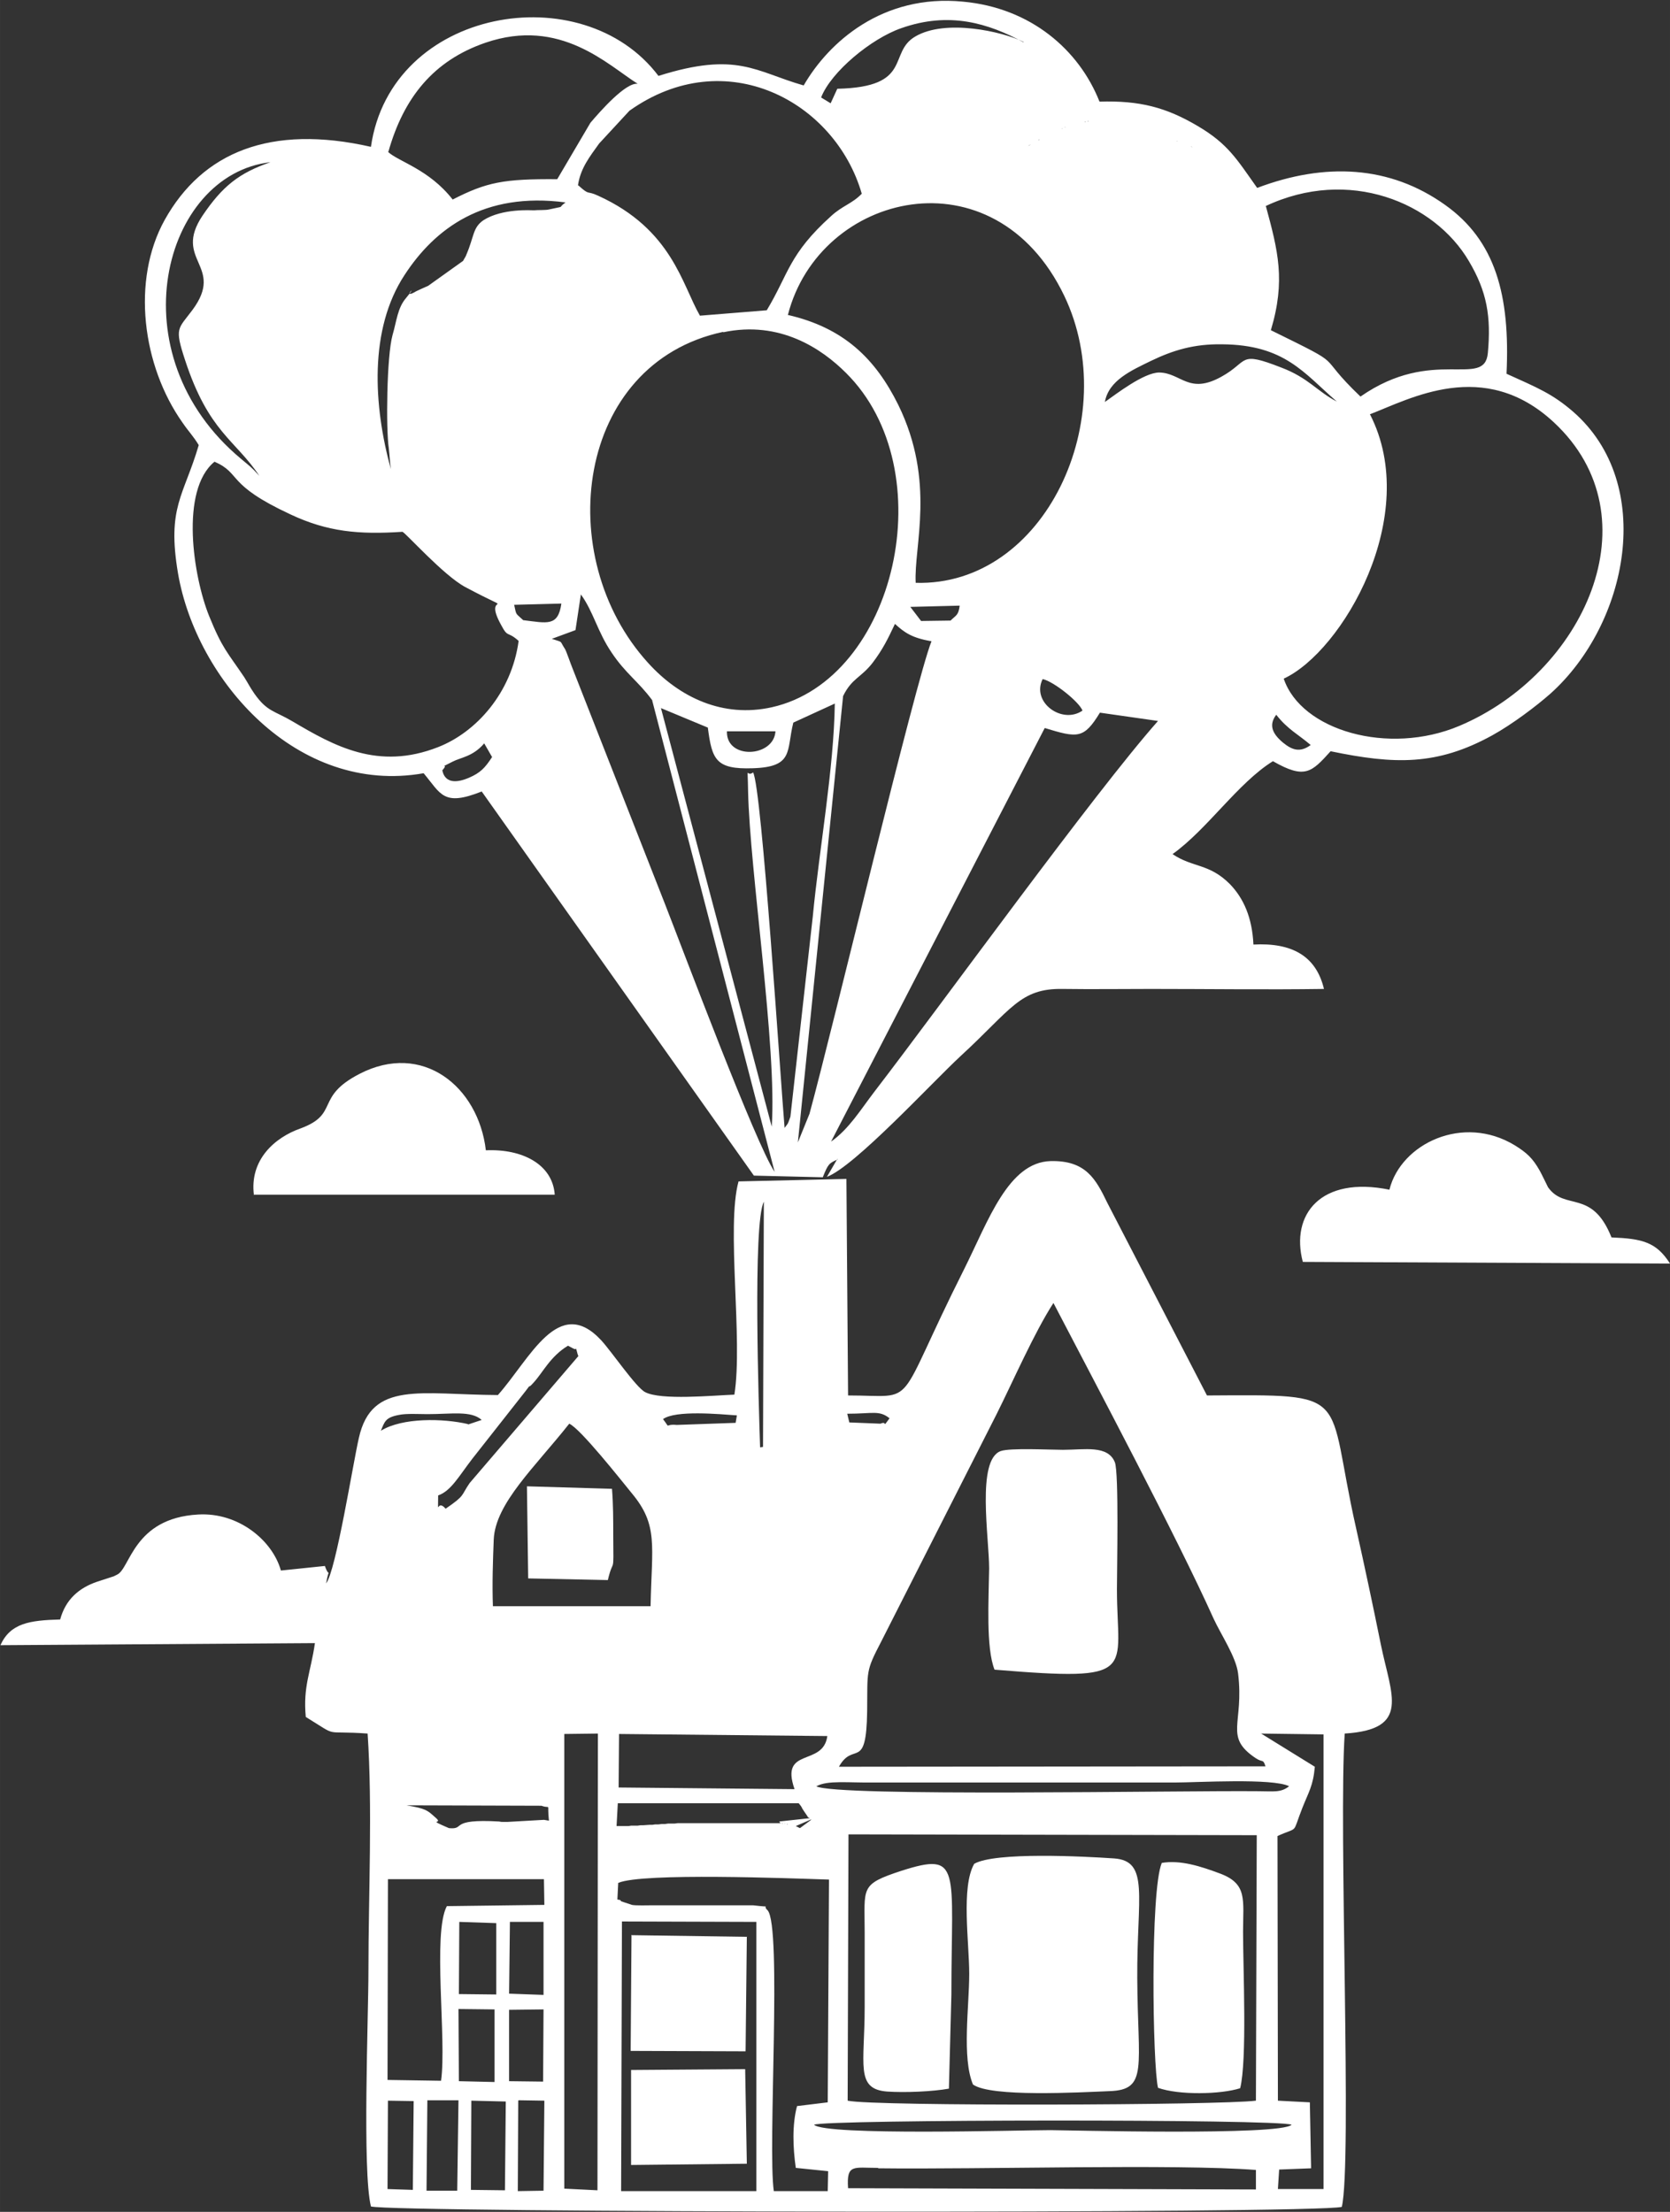 <?xml version="1.0" encoding="UTF-8"?>
<!DOCTYPE svg PUBLIC "-//W3C//DTD SVG 1.1//EN" "http://www.w3.org/Graphics/SVG/1.1/DTD/svg11.dtd">
<!-- Creator: CorelDRAW 2020 (64-Bit) -->
<svg xmlns="http://www.w3.org/2000/svg" xml:space="preserve" width="75.488mm" height="100mm" version="1.1" style="shape-rendering:geometricPrecision; text-rendering:geometricPrecision; image-rendering:optimizeQuality; fill-rule:evenodd; clip-rule:evenodd"
viewBox="0 0 40.25 53.32"
 xmlns:xlink="http://www.w3.org/1999/xlink"
 xmlns:xodm="http://www.corel.com/coreldraw/odm/2003">
 <rect x="0" y="0" width="40.25" height="53.32" fill="#333333" stroke="none"/>
 <defs>
  <style type="text/css">
   <![CDATA[
    .fil0 {fill:white}
   ]]>
  </style>
 </defs>
 <g id="Capa_x0020_1">
  <path class="fil0" d="M21.17 52.27c2.52,0.03 7.16,-0.11 9.1,0.04l0 0.47 -9.83 -0.03c-0.04,-0.59 0.13,-0.49 0.72,-0.49zm-11.28 -9.12l-0.57 -0.66 0 -0 0.57 0.66zm11.33 -8.83l-0.75 -0.03 -0.05 -0.21c0.62,0 0.77,-0.09 1.02,0.11 -0.2,0.27 -0.03,0.05 -0.22,0.13zm10.31 0.01l-0 -0 -0 -0 0 0zm-12.74 9.61c0.01,0 0.02,0 0.03,0.01l-0.03 -0.01zm0.05 0.01c0.01,0 0.02,0 0.03,0.01 -0.01,-0 -0.02,-0 -0.03,-0.01zm0.06 0.01c0.01,0 0.02,0 0.03,0.01l-0.03 -0.01zm0.06 0.01c0.01,0 0.02,0 0.03,0.01 -0.01,-0 -0.02,-0 -0.03,-0.01zm9.39 -40.57c0.01,0 0.02,0.01 0.04,0.01 -0.01,-0 -0.02,-0.01 -0.04,-0.01zm0.1 0.03c0.02,0.01 0.04,0.01 0.06,0.02 -0.02,-0.01 -0.04,-0.01 -0.06,-0.02zm0.25 0.1c0.01,0.01 0.02,0.01 0.04,0.02 -0.01,-0.01 -0.02,-0.01 -0.04,-0.02zm0.09 0.05c0.01,0.01 0.02,0.01 0.03,0.02 -0.01,-0.01 -0.02,-0.01 -0.03,-0.02zm0.03 0.02c0.01,0.01 0.02,0.01 0.03,0.02 -0.01,-0.01 -0.02,-0.01 -0.03,-0.02zm0.04 0.02c0.03,0.02 0.07,0.04 0.1,0.06 -0.03,-0.02 -0.07,-0.04 -0.1,-0.06zm-1.91 -0.74c-0.01,-0 -0.02,-0 -0.02,-0 0.01,0 0.02,0 0.02,0zm-0.07 -0l-0.02 -0c0.01,0 0.02,0 0.02,0zm-0.44 0.01c-0.01,0 -0.02,0 -0.03,0 0.01,-0 0.02,-0 0.03,-0zm-0.2 0.03c-0.01,0 -0.02,0 -0.03,0.01 0.01,-0 0.02,-0 0.03,-0.01zm-0.07 0.01c-0.01,0 -0.02,0 -0.03,0.01 0.01,-0 0.02,-0 0.03,-0.01zm-0.48 0.13c-0.01,0 -0.02,0.01 -0.04,0.01 0.01,-0 0.02,-0.01 0.04,-0.01zm-0.07 0.03c-0.01,0 -0.02,0.01 -0.04,0.01 0.01,-0 0.02,-0.01 0.04,-0.01zm-0.28 0.12c-0.01,0.01 -0.03,0.01 -0.04,0.02 0.01,-0.01 0.03,-0.01 0.04,-0.02zm-0.07 0.03c-0.01,0.01 -0.03,0.01 -0.04,0.02 0.01,-0.01 0.03,-0.01 0.04,-0.02zm-0.07 0.04c-0.01,0.01 -0.03,0.01 -0.04,0.02 0.01,-0.01 0.03,-0.01 0.04,-0.02zm-0.07 0.04c-0.01,0.01 -0.03,0.01 -0.04,0.02 0.01,-0.01 0.03,-0.01 0.04,-0.02zm-0.07 0.04c-0.01,0.01 -0.03,0.02 -0.04,0.02 0.01,-0.01 0.03,-0.02 0.04,-0.02zm-0.07 0.04c-0.01,0.01 -0.03,0.01 -0.04,0.02 0.01,-0.01 0.03,-0.01 0.04,-0.02zm-0.07 0.04c-0.01,0.01 -0.02,0.01 -0.03,0.02 0.01,-0.01 0.02,-0.01 0.03,-0.02zm-0.07 0.04c-0.02,0.01 -0.05,0.03 -0.07,0.04 0.02,-0.02 0.05,-0.03 0.07,-0.04zm-11.74 40.39l-0.88 0.05c-0.04,-0 -0.06,-0 -0.1,-0 -0.04,-0 -0.06,-0 -0.1,-0.01 -1.24,-0.07 -0.79,0.2 -1.21,0.16 -0.58,-0.25 -0.1,-0.07 -0.33,-0.26 -0.19,-0.17 -0.22,-0.21 -0.69,-0.29l-0 -0 -0 -0 -0 -0 -0 -0 -0 -0 -0 0 -0 -0 -0 -0 -0 -0 -0 -0 -0 -0 0 0 -0 -0 -0 -0 -0 -0 -0 -0 -0 -0 -0 0 -0 -0 -0 -0 -0 -0 -0 -0 -0 -0 -0 0 -0 -0 -0 -0 -0 -0 -0 -0 -0 -0 -0 0 -0 -0 -0 -0 -0 -0 -0 -0 -0 -0 -0 0 -0 -0 -0 -0 -0 -0 -0 -0 -0 -0 -0 0 -0 -0 -0 -0 -0 -0 -0 -0 -0 -0 -0 0 -0 -0 -0 -0 -0 -0 -0 -0 -0 -0 -0 0 -0 -0 -0 -0 -0 -0 -0 -0 -0 -0 -0 0 -0 -0 -0 -0 -0 -0 -0 -0 -0 -0 -0 0 -0 -0 -0 -0 -0 -0 -0 -0 -0 -0 -0 0 -0 -0 -0 -0 -0 -0 -0 -0 3.25 0.01c0.24,0.09 0.13,-0.11 0.18,0.36zm6.44 0l-0.27 0.2c-0.01,-0.01 -0.03,-0.01 -0.04,-0.02l-0 -0c-0.01,-0.01 -0.03,-0.01 -0.04,-0.02l-0 -0 -0.02 -0.01 0.37 -0.16zm-0.74 0.08l-0.03 -0 -0.04 -0 -0.02 -0 -0.04 -0 -0.03 -0 -0.03 -0 -0.04 -0 -0.03 -0 -0.04 -0 -0.03 -0 -0.04 -0 -0.03 -0 -0.04 -0 -0.03 -0 -0.04 -0 -0.03 -0 -0.04 -0 -0.03 -0 -0.04 -0 -0.03 -0 -0.04 -0 -0.03 -0 -0.04 -0 -0.03 -0 -0.04 -0 -0.03 -0 -0.04 -0 -0.04 -0 -0.04 -0 -0.03 0 -0.06 0 -0.03 0 -0.04 0 -0.04 0 -0.04 0 -0.02 0 -0.06 0 -0.02 0 -0.06 0 -0.02 0 -0.06 0 -0.03 0 -0.05 0 -0.03 0 -0.05 0 -0.04 0 -0.04 0 -0.04 0 -0.05 0 -0.01 0 -0.04 0 -0.01 0 -0.05 0 -0.04 0 -0.03 0 -0.05 0 -0.03 0 -0.05 0 -0.02 0 -0.04 0 -0.04 0 -0.01 0 -0.05 0 -0.02 0 -0.04 0 -0.04 0 -0 0 -0.07 0 -0.02 0 -0.07 0.01 -0.03 0 -0.05 0 -0.03 0 -0.05 0 -0 0 -0.07 0.01 -0.03 0 -0.05 0 -0.08 0.01 -0.03 0 -0.05 0 -0.07 0.01 -0 0 -0.02 0 -0.05 0 -0.14 0.01 -0.02 0 -0.05 0 -0.07 0.01 -0.02 0 -0.05 0 -0.02 0 -0.05 0 -0.02 0 -0.06 0.01 -0.05 0 -0.01 0 -0.05 0 -0.01 0 -0.06 0 -0.05 0 -0.01 0 -0.05 0 0.03 -0.55 4.36 -0c0.11,0.13 0.04,0.07 0.14,0.21 0.11,0.15 0.06,0.12 0.13,0.15l-0.74 0.08zm-1.09 -9.65l-1.41 0.05c-0.32,-0.03 -0.13,0.12 -0.33,-0.14 0.3,-0.22 1.36,-0.12 1.78,-0.09l-0.03 0.18zm-4.03 -1.86c0.08,0.04 0.17,0.1 0.18,0.08 0.02,-0.05 0.04,0.12 0.07,0.17l-2.62 3.06c-0.22,0.32 -0.1,0.29 -0.58,0.62 -0.22,-0.26 -0.18,0.25 -0.18,-0.32 0.31,-0.11 0.49,-0.45 0.82,-0.88l1.29 -1.64c0.16,-0.22 0.02,-0.01 0.19,-0.2 0.23,-0.25 0.4,-0.63 0.83,-0.89zm1.52 17.46l2.75 -0.02 0.04 2.28 -2.79 0.03 -0 -2.29zm0.02 -3.25l2.77 0.04 -0.03 2.76 -2.77 -0.01 0.02 -2.8zm-2.53 -10.82l2.05 0.06c0.03,0.38 0.03,0.74 0.03,1.12 0.01,1.03 0.01,0.49 -0.13,1.08l-1.92 -0.04 -0.03 -2.22zm5.62 -0.93c-0.03,-0.94 -0.18,-5.42 0.09,-5.93l-0.02 5.91 -0.07 0.01zm6.35 -33.89c-0.51,-0.25 -1.88,-0.56 -2.61,-0.13 -0.67,0.39 -0.04,1.22 -1.88,1.26l-0.16 0.35 -0.23 -0.14c0.24,-0.62 1.21,-1.42 1.93,-1.67 1.16,-0.41 2.1,-0.12 2.95,0.34zm-18.56 27.79l7.26 0c-0.05,-0.73 -0.78,-1.11 -1.66,-1.07 -0.18,-1.54 -1.53,-2.63 -3.05,-1.84 -1.08,0.56 -0.47,0.96 -1.41,1.31 -0.63,0.22 -1.24,0.76 -1.13,1.61zm1.75 9.37c0.08,-0.46 0.09,-0.08 -0.03,-0.42l-1.06 0.11c-0.2,-0.72 -1.02,-1.41 -2,-1.35 -1.56,0.09 -1.63,1.31 -1.95,1.45 -0.02,0.01 -0.06,0.03 -0.08,0.04l-0.4 0.13c-0.44,0.15 -0.76,0.43 -0.89,0.91 -0.74,0.02 -1.2,0.09 -1.44,0.62l7.58 -0.05c-0.1,0.7 -0.29,1.04 -0.22,1.78 0.83,0.51 0.37,0.32 1.49,0.4 0.12,1.77 0.02,3.9 0.02,5.7 0,1.15 -0.15,4.85 0.06,5.7 0.47,0.15 22.81,0.18 23.4,0.01 0.25,-1.06 -0.08,-9.19 0.07,-11.41 1.6,-0.1 1.12,-0.92 0.87,-2.15 -0.19,-0.94 -0.39,-1.88 -0.6,-2.82 -0.74,-3.28 -0.02,-3.2 -3.59,-3.18l-2.4 -4.64c-0.28,-0.58 -0.52,-1.03 -1.37,-1.01 -1.02,0.03 -1.5,1.44 -2.08,2.6 -1.73,3.44 -1.07,3.05 -2.8,3.05l-0.04 -5.22 -2.6 0.06c-0.3,1.09 0.11,3.82 -0.1,5.14 -0.52,0.02 -1.77,0.14 -2.15,-0.06 -0.22,-0.11 -0.81,-0.98 -1.06,-1.25 -1.03,-1.11 -1.71,0.44 -2.49,1.32 -1.87,-0.01 -3.04,-0.35 -3.35,1.03 -0.14,0.6 -0.55,3.2 -0.79,3.51zm12.32 -10.23l-0.25 0.43c0.67,-0.25 2.53,-2.27 3.22,-2.91 1.23,-1.13 1.43,-1.64 2.47,-1.62 0.71,0.01 1.41,0 2.12,0 1.39,0 2.79,0.02 4.17,-0 -0.19,-0.8 -0.78,-1.12 -1.7,-1.07 -0.03,-0.64 -0.23,-1.11 -0.57,-1.46 -0.5,-0.5 -0.89,-0.39 -1.38,-0.72 0.84,-0.6 1.58,-1.72 2.42,-2.24 0.77,0.44 0.93,0.27 1.39,-0.24 1.54,0.32 2.56,0.35 3.89,-0.38 0.49,-0.27 1.07,-0.71 1.41,-1.01 1.87,-1.68 2.55,-5.05 0.54,-6.8 -0.5,-0.43 -0.85,-0.57 -1.6,-0.91 0.09,-1.9 -0.27,-3.21 -1.48,-4.07 -1.33,-0.95 -2.89,-1.03 -4.53,-0.41 -0.49,-0.69 -0.7,-1.06 -1.43,-1.49 -0.76,-0.45 -1.4,-0.62 -2.37,-0.59 -0.49,-1.24 -1.65,-2.26 -3.29,-2.41 -1.94,-0.19 -3.24,0.98 -3.84,2.02 -1.16,-0.33 -1.6,-0.83 -3.5,-0.23 -1.83,-2.43 -6.45,-1.64 -6.93,1.71 -2.42,-0.55 -4.06,0.13 -4.97,1.76 -0.81,1.46 -0.54,3.52 0.43,4.89 0.15,0.22 0.25,0.31 0.39,0.54 -0.36,1.23 -0.77,1.49 -0.5,3.09 0.44,2.57 2.87,5.36 5.92,4.82 0.42,0.5 0.47,0.81 1.4,0.44l6.56 9.26 1.66 0.04c0.13,-0.32 0.15,-0.34 0.36,-0.43zm13.31 0.74c-1.66,-0.34 -2.39,0.6 -2.09,1.74l8.85 0.04c-0.33,-0.52 -0.67,-0.6 -1.41,-0.63 -0.47,-1.18 -1.12,-0.63 -1.53,-1.21 -0,-0 -0.16,-0.33 -0.2,-0.4 -0.17,-0.3 -0.31,-0.43 -0.6,-0.61 -1.25,-0.76 -2.74,-0.04 -3.02,1.06zm-5.5 16.23c0.46,-0.08 0.95,0.08 1.43,0.26 0.65,0.25 0.54,0.63 0.54,1.4 -0,0.9 0.1,3.1 -0.07,3.77 -0.47,0.15 -1.48,0.17 -1.98,-0.01 -0.13,-0.55 -0.19,-4.74 0.09,-5.42zm-5.12 5.44c-0.39,0.07 -1.05,0.1 -1.49,0.07 -0.77,-0.06 -0.54,-0.65 -0.54,-2.03l-0 -1.81c-0,-1.09 -0.12,-1.15 0.88,-1.48 1.47,-0.47 1.21,-0.07 1.21,2.99l-0.06 2.27zm0.58 -0.1c-0.27,-0.65 -0.09,-1.88 -0.09,-2.67 0,-0.75 -0.2,-2.09 0.12,-2.65 0.5,-0.29 2.64,-0.18 3.37,-0.13 0.86,0.06 0.55,0.92 0.56,2.88 0.01,2.15 0.27,2.7 -0.67,2.73 -0.74,0.03 -2.86,0.15 -3.29,-0.16zm4.46 -32.87c-1.54,1.74 -5.2,6.81 -6.83,8.93 -0.33,0.43 -0.62,0.91 -1.05,1.21l5.15 -9.97c0.79,0.24 0.94,0.27 1.33,-0.37l1.4 0.2zm-5.46 -1.92c-0.39,0.98 -2.37,9.3 -2.94,11.39l-0.28 0.69 1.09 -10.76c0.21,-0.43 0.43,-0.44 0.71,-0.8 0.25,-0.33 0.37,-0.58 0.54,-0.94 0.23,0.21 0.41,0.34 0.89,0.42zm-2.33 1.5c-0.02,1.56 -0.38,3.55 -0.53,5.13l-0.54 4.83c-0.08,0.22 -0.04,0.13 -0.14,0.27 -0.09,-1.03 -0.55,-8.23 -0.76,-8.57 -0.17,0.14 -0.13,-0.26 -0.12,0.45 0.04,1.93 0.7,6.17 0.57,8.09l-2.67 -10.09 1.13 0.47c0.1,0.77 0.19,1.01 1.08,0.98 1,-0.03 0.81,-0.42 0.98,-1.1l0.98 -0.45zm-4.4 -0.07l2.95 11.36c-0.45,-0.66 -2.19,-5.3 -2.64,-6.45l-2.24 -5.71c-0.03,-0.07 -0.14,-0.39 -0.17,-0.44 -0.15,-0.23 -0.03,-0.15 -0.32,-0.25l0.57 -0.21 0.13 -0.86c0.3,0.41 0.4,0.9 0.74,1.4 0.34,0.51 0.64,0.69 0.98,1.15zm-4.44 17.44c-0.6,-0.14 -1.58,-0.16 -2.1,0.16 0.09,-0.22 0.11,-0.32 0.43,-0.38 0.18,-0.04 0.5,-0.02 0.69,-0.02 0.59,0 1.05,-0.09 1.31,0.14l-0.33 0.11zm7.51 6.84l0.96 0.11 -0.96 -0.11zm-12.27 -37.26c-0.76,0.26 -1.16,0.58 -1.64,1.29 -0.72,1.08 0.55,1.2 -0.24,2.27 -0.35,0.47 -0.44,0.42 -0.18,1.21 0.57,1.74 1.21,1.92 1.79,2.79 -0.21,-0.23 -0.23,-0.23 -0.43,-0.4 -3.05,-2.53 -1.89,-6.87 0.7,-7.16zm7.11 0.97c-0.22,0.16 0.04,0.07 -0.4,0.17 -0.08,0.02 -0.27,0.01 -0.36,0.02 -0.06,0 -0.77,-0.05 -1.22,0.24 -0.26,0.18 -0.22,0.39 -0.41,0.83 -0.01,0.03 -0.02,0.05 -0.04,0.08 -0.01,0.02 -0.03,0.05 -0.04,0.07l-0.84 0.6c-0,0 -0.32,0.14 -0.32,0.15 -0.33,0.18 0.12,-0.26 -0.21,0.14 -0.21,0.24 -0.23,0.56 -0.33,0.9 -0.14,0.51 -0.16,2.26 -0.09,2.72 0.02,0.17 0.03,0.38 0.05,0.51 -0.42,-1.53 -0.53,-3.37 0.33,-4.68 0.73,-1.12 1.91,-2.01 3.88,-1.75zm10.21 32.93c0,-0.74 -0.31,-2.62 0.28,-2.83 0.23,-0.08 1.18,-0.03 1.5,-0.03 0.52,-0 1.08,-0.12 1.25,0.3 0.1,0.25 0.05,2.59 0.05,3.06 -0,2 0.56,2.23 -2.95,1.94 -0.21,-0.53 -0.14,-1.69 -0.13,-2.44zm8.38 -28.13c-0.47,-0.24 -0.68,-0.57 -1.34,-0.82 -1.05,-0.41 -0.77,-0.15 -1.44,0.22 -0.79,0.44 -0.97,-0.09 -1.5,-0.1 -0.37,-0 -1.04,0.52 -1.31,0.71 0.09,-0.52 0.64,-0.76 1.11,-0.99 0.54,-0.26 1.04,-0.41 1.71,-0.4 1.52,0.01 1.98,0.7 2.77,1.38zm-21.56 8.89c0.19,-0.21 -0.15,0 0.25,-0.21 0.19,-0.1 0.49,-0.12 0.76,-0.44l0.19 0.33c-0.17,0.26 -0.28,0.38 -0.56,0.5 -0.61,0.26 -0.63,-0.18 -0.64,-0.18zm6.86 -0.94l1.17 0c-0.04,0.63 -1.19,0.69 -1.17,-0zm13.24 -0.4c0.27,0.35 0.54,0.48 0.83,0.73 -0.26,0.19 -0.45,0.12 -0.67,-0.06 -0.25,-0.21 -0.35,-0.42 -0.16,-0.67zm-5.63 -0.86c0.27,0.06 0.88,0.55 0.96,0.76 -0.49,0.34 -1.24,-0.2 -0.96,-0.76zm-3.19 -1.74l1.19 -0.03c-0.03,0.24 -0.09,0.23 -0.22,0.36l-0.71 0.01 -0.26 -0.34zm-9.55 -0.05l1.14 -0.03c-0.08,0.56 -0.34,0.47 -0.92,0.4 -0.19,-0.18 -0.16,-0.1 -0.22,-0.38zm-7.22 -3.45c0.66,0.29 0.26,0.54 1.83,1.27 0.89,0.42 1.65,0.49 2.7,0.42 0.08,0.03 0.99,1.05 1.51,1.33 1.41,0.75 0.38,0.04 0.87,0.92 0.17,0.32 0.14,0.13 0.42,0.38 -0.17,1.25 -1.02,2.2 -1.94,2.56 -1.45,0.57 -2.51,-0.03 -3.51,-0.62 -0.44,-0.26 -0.61,-0.23 -0.92,-0.67 -0.11,-0.16 -0.14,-0.23 -0.24,-0.39 -0.41,-0.61 -0.53,-0.69 -0.85,-1.48 -0.38,-0.94 -0.71,-3.03 0.13,-3.72zm12.26 -3.12c1.37,-0.29 2.38,0.4 2.96,0.98 2.36,2.34 1.21,7.39 -1.79,8.06 -1.17,0.26 -2.22,-0.23 -2.98,-1.07 -2.33,-2.56 -1.75,-7.22 1.81,-7.98zm15.58 1.98c0.97,-0.37 2.75,-1.38 4.44,0.19 2.47,2.3 0.71,6.06 -2.28,7.32 -1.71,0.72 -3.81,0.11 -4.23,-1.14 1.41,-0.65 3.33,-3.93 2.08,-6.37zm-14.02 -2.4c0.76,-2.96 4.97,-3.98 6.66,-0.46 1.41,2.94 -0.46,7.01 -3.58,6.92 -0.05,-0.88 0.49,-2.43 -0.42,-4.29 -0.55,-1.11 -1.31,-1.86 -2.67,-2.17zm11.51 -2.62c2.01,-0.95 4.07,-0.09 4.9,1.32 0.44,0.74 0.54,1.34 0.46,2.22 -0.08,0.87 -1.32,-0.17 -3.07,1.05 -1.16,-1.11 -0.23,-0.65 -2.16,-1.6 0.36,-1.2 0.17,-1.92 -0.12,-2.99zm-16.57 -0.5c0.06,-0.42 0.29,-0.7 0.51,-1.01l0.73 -0.79c2.32,-1.65 4.96,-0.22 5.6,2 -0.23,0.24 -0.47,0.29 -0.74,0.54 -1.02,0.92 -1.02,1.39 -1.55,2.27l-1.61 0.13c-0.43,-0.74 -0.67,-2.08 -2.45,-2.89 -0.3,-0.14 -0.19,0.01 -0.48,-0.25zm-4.57 -0.81c0.37,-1.31 1.09,-2.2 2.34,-2.63 1.81,-0.62 2.95,0.54 3.67,0.99 -0.29,-0.04 -0.91,0.67 -1.14,0.94l-0.8 1.36c-1.29,-0.01 -1.7,0.07 -2.52,0.49 -0.57,-0.73 -1.3,-0.91 -1.56,-1.15zm5.62 42.66l3.25 0.01 -0 6.49 -3.26 -0 0.02 -6.5zm-1.38 -4.52l0.81 -0.01 -0.01 11.01 -0.8 -0.04 0 -10.96zm-1.1 8.83l0.62 0.01 -0.02 2.17 -0.62 0.01 0.01 -2.18zm-1.14 0.01l0.83 0.02 -0.02 2.14 -0.82 -0.01 0.01 -2.14zm-1.06 -0.01l0.75 -0 -0.03 2.18 -0.74 -0 0.02 -2.17zm-0.95 0.01l0.62 0.01 -0.02 2.14 -0.61 -0.02 0.01 -2.14zm10.27 0.58c0.24,-0.13 11.23,-0.14 11.51,0 -0.26,0.27 -5.48,0.13 -5.81,0.13 -0.72,-0 -5.42,0.14 -5.7,-0.13zm0.84 -7l9.83 0.02 -0.02 6.4c-0.84,0.11 -9.21,0.14 -9.84,0l0.02 -6.42zm-8.19 4.23l0.83 -0.01 -0.01 1.74 -0.82 -0.01 0 -1.71zm-1.22 -0.02l0.87 0.01 0 1.75 -0.86 -0.02 -0.01 -1.74zm1.23 -2.1l0.82 -0 -0 1.76 -0.83 -0.03 0.02 -1.73zm-1.21 0l0.89 0.03 0 1.72 -0.9 -0.01 0.01 -1.74zm3.9 -0.5c-0.02,-0.04 -0.06,-0.03 -0.09,-0.04l0.02 -0.4c0.58,-0.25 4.14,-0.11 5.08,-0.08l-0.03 5.37 -0.74 0.09c-0.12,0.45 -0.1,1 -0.03,1.49l0.78 0.08 -0.01 0.48 -1.3 -0c-0.15,-1.05 0.2,-6.39 -0.15,-6.77 -0.15,-0.14 0.15,-0.06 -0.35,-0.12l-2.42 0c-0.1,0 -0.42,0.01 -0.5,-0.01l-0.27 -0.09zm-5.62 -0.53l3.76 0 0.01 0.62 -2.35 0.03c-0.35,0.65 -0,3.23 -0.14,4.21l-1.29 -0.02 0.01 -4.85zm10.33 -2.24c0.26,-0.15 0.78,-0.08 1.4,-0.09l7.25 -0c0.52,0 2.35,-0.11 2.74,0.09 -0.2,0.16 -0.38,0.12 -0.73,0.12 -1.95,-0.02 -10.2,0.14 -10.67,-0.12zm0.54 -0.47c0.35,-0.63 0.66,0.13 0.68,-1.34 0.01,-0.99 -0.04,-0.95 0.34,-1.68l2.78 -5.48c0.4,-0.8 0.91,-1.97 1.37,-2.68 1,1.92 2.97,5.63 3.86,7.61 0.18,0.39 0.54,0.92 0.59,1.32 0.15,1.22 -0.35,1.52 0.42,2.04 0.18,0.12 0.18,0.01 0.24,0.2l-10.27 0.01zm-5.31 -0.79l5.03 0.05c-0.1,0.75 -1.15,0.25 -0.79,1.28l-4.24 -0.04 0.01 -1.29zm15.48 -0.01l1.51 0.02 -0 10.96 -1.1 -0 0.03 -0.47 0.77 -0.03 -0.03 -1.59 -0.77 -0.04 -0.01 -6.38c0.53,-0.24 0.34,-0.02 0.6,-0.68 0.15,-0.38 0.26,-0.53 0.3,-0.99l-1.31 -0.81zm-18.51 -3.07c-0.02,-0.55 0,-1.09 0.02,-1.61 0.04,-0.87 0.99,-1.74 1.82,-2.79 0.27,0.12 1.24,1.35 1.51,1.68 0.64,0.77 0.48,1.25 0.45,2.72l-3.81 0z"/>
 </g>
</svg>
